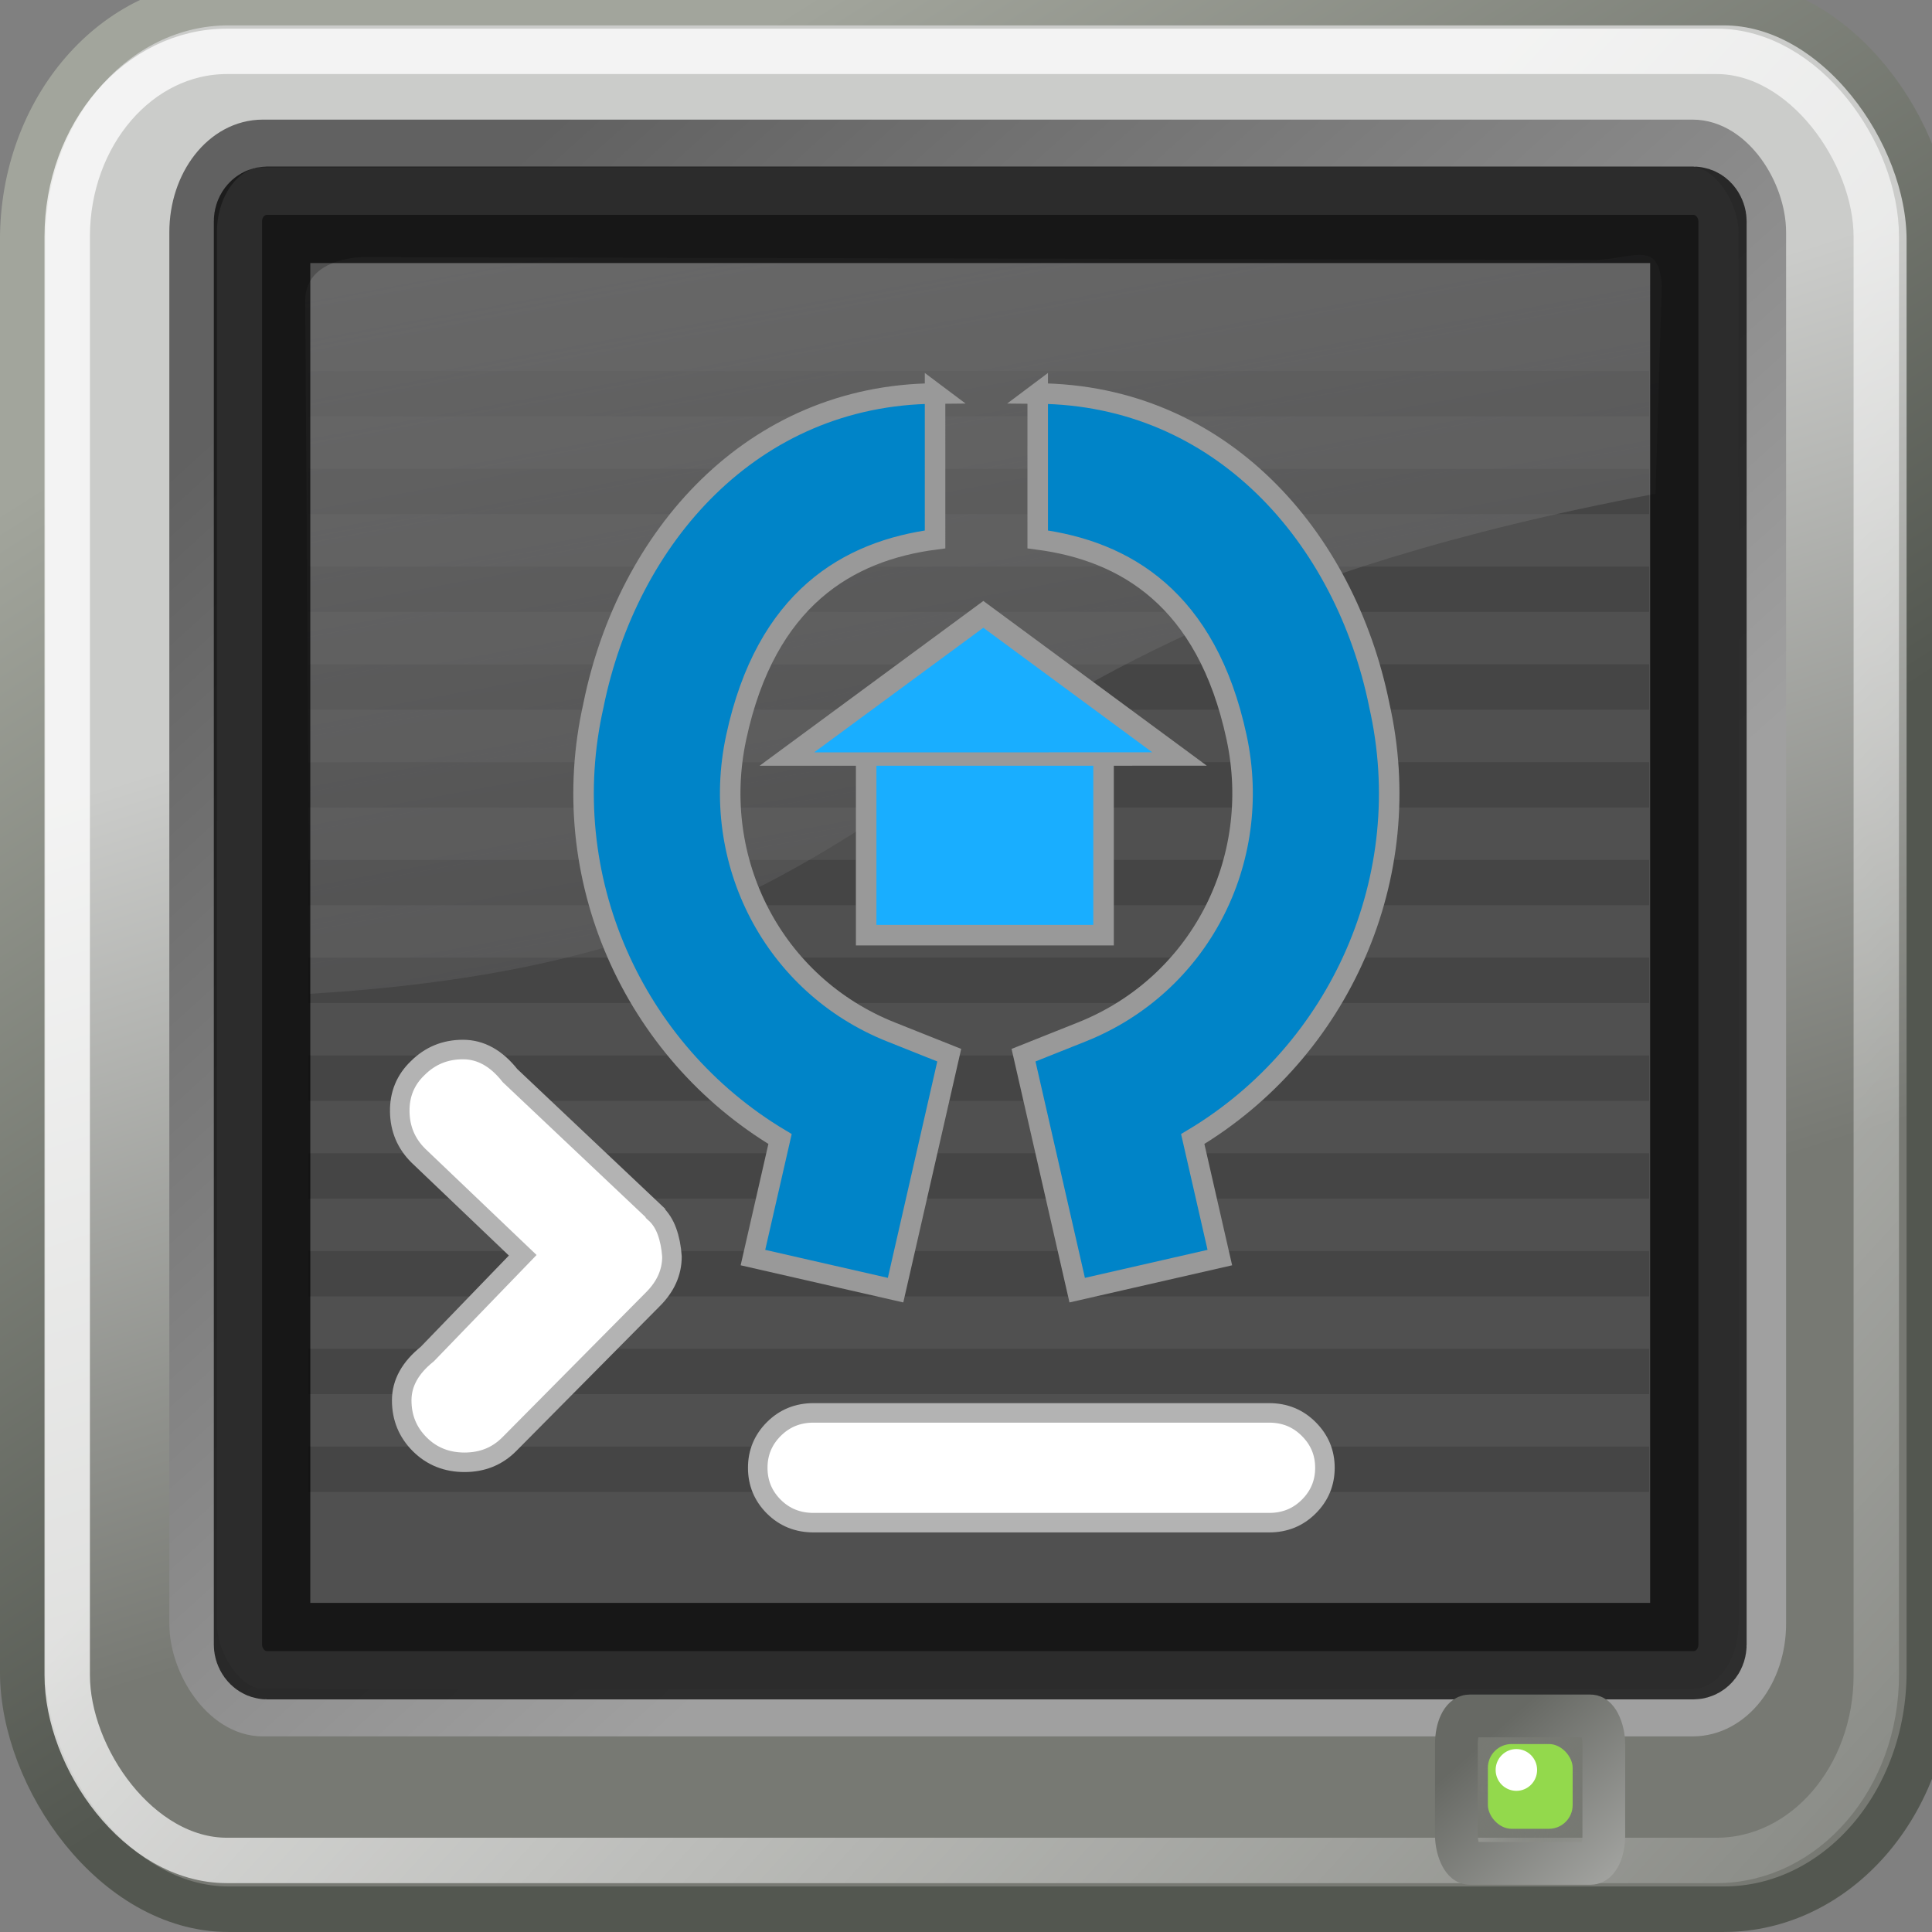 <?xml version="1.0" encoding="UTF-8" standalone="no"?>
<!-- Created with Inkscape (http://www.inkscape.org/) -->

<svg
   xmlns:dc="http://purl.org/dc/elements/1.1/"
   xmlns:cc="http://creativecommons.org/ns#"
   xmlns:rdf="http://www.w3.org/1999/02/22-rdf-syntax-ns#"
   xmlns:svg="http://www.w3.org/2000/svg"
   xmlns="http://www.w3.org/2000/svg"
   xmlns:sodipodi="http://sodipodi.sourceforge.net/DTD/sodipodi-0.dtd"
   xmlns:inkscape="http://www.inkscape.org/namespaces/inkscape"
   id="svg1306"
   sodipodi:docname="terminal.svg"
   inkscape:export-filename="/home/andreas/projekt/bild/tango/terminal4.png"
   viewBox="0 0 48 48"
   sodipodi:version="0.32"
   inkscape:export-xdpi="240.00000"
   version="1.1"
   inkscape:output_extension="org.inkscape.output.svg.inkscape"
   inkscape:export-ydpi="240.00000"
   inkscape:version="0.92.4 (5da689c313, 2019-01-14)"
   width="48"
   height="48">
  <rect x="0" y="0" width="48" height="48" fill="#808080" stroke="none"/>
  <defs
     id="defs1308">
    <radialGradient
       id="radialGradient3091"
       gradientUnits="userSpaceOnUse"
       cy="39.51"
       cx="37.496"
       gradientTransform="matrix(0.911,0,0,0.913,7.976,4.408)"
       r="2.51"
       inkscape:collect="always">
      <stop
         id="stop6449"
         style="stop-color:#777973"
         offset="0" />
      <stop
         id="stop6451"
         style="stop-color:#777973;stop-opacity:0"
         offset="1" />
    </radialGradient>
    <linearGradient
       id="linearGradient3093"
       y2="38"
       gradientUnits="userSpaceOnUse"
       x2="36.452"
       gradientTransform="matrix(0.911,0,0,0.922,7.976,4.068)"
       y1="42.319"
       x1="40.253"
       inkscape:collect="always">
      <stop
         id="stop2216"
         style="stop-color:#a9aaa7"
         offset="0" />
      <stop
         id="stop2218"
         style="stop-color:#676964"
         offset="1" />
    </linearGradient>
    <linearGradient
       id="linearGradient3097"
       y2="26.729"
       gradientUnits="userSpaceOnUse"
       x2="17.199"
       gradientTransform="matrix(1.154,0,0,0.935,5.046,-2.977)"
       y1="1.654"
       x1="11.492"
       inkscape:collect="always">
      <stop
         id="stop2669"
         style="stop-color:#ffffff"
         offset="0" />
      <stop
         id="stop2671"
         style="stop-color:#fcfcff;stop-opacity:.239"
         offset="1" />
    </linearGradient>
    <linearGradient
       id="linearGradient3100"
       y2="49.731"
       gradientUnits="userSpaceOnUse"
       x2="48.845"
       gradientTransform="matrix(0.998,0,0,1.151,4.312,-6.697)"
       y1="19.637"
       x1="20.339"
       inkscape:collect="always">
      <stop
         id="stop2240"
         style="stop-color:#ffffff"
         offset="0" />
      <stop
         id="stop2242"
         style="stop-color:#ffffff;stop-opacity:0"
         offset="1" />
    </linearGradient>
    <linearGradient
       id="linearGradient3115"
       y2="30.343"
       gradientUnits="userSpaceOnUse"
       x2="26.178"
       gradientTransform="matrix(1.049,0,0,1.33,3.25,-10.364)"
       y1="9.146"
       x1="11.048"
       inkscape:collect="always">
      <stop
         id="stop4256"
         style="stop-color:#616161"
         offset="0" />
      <stop
         id="stop4258"
         style="stop-color:#a0a0a0"
         offset="1" />
    </linearGradient>
    <linearGradient
       id="linearGradient3119"
       y2="14.158"
       gradientUnits="userSpaceOnUse"
       x2="24.842"
       gradientTransform="matrix(1.008,0,0,1.157,4.18,-7.997)"
       y1="32.286"
       x1="29.87"
       inkscape:collect="always">
      <stop
         id="stop2208"
         style="stop-color:#777973"
         offset="0" />
      <stop
         id="stop2210"
         style="stop-color:#cbccca"
         offset="1" />
    </linearGradient>
    <linearGradient
       id="linearGradient3121"
       y2="32.498"
       gradientUnits="userSpaceOnUse"
       x2="21.305"
       gradientTransform="matrix(1.008,0,0,1.157,4.18,-7.997)"
       y1="9.587"
       x1="8.653"
       inkscape:collect="always">
      <stop
         id="stop5178"
         style="stop-color:#a2a59c"
         offset="0" />
      <stop
         id="stop5180"
         style="stop-color:#535750"
         offset="1" />
    </linearGradient>
    <inkscape:perspective
       id="perspective895"
       inkscape:persp3d-origin="72.347967 : 166.064 : 1"
       inkscape:vp_z="103.24372 : 212.70729 : 1"
       inkscape:vp_y="0 : 349.62174 : 0"
       inkscape:vp_x="39.998591 : 211.3858 : 1"
       sodipodi:type="inkscape:persp3d" />
  </defs>
  <sodipodi:namedview
     id="base"
     fit-margin-left="0"
     inkscape:showpageshadow="false"
     inkscape:zoom="2"
     borderopacity="0.196"
     inkscape:current-layer="layer1"
     inkscape:cx="-5.266101"
     inkscape:cy="55.017551"
     inkscape:grid-bbox="true"
     inkscape:window-maximized="0"
     showgrid="false"
     fit-margin-right="0"
     inkscape:guide-bbox="true"
     showguides="true"
     bordercolor="#666666"
     inkscape:window-x="0"
     inkscape:window-y="24"
     fit-margin-bottom="0"
     inkscape:window-width="1918"
     inkscape:pageopacity="0.0"
     inkscape:pageshadow="2"
     pagecolor="#ffffff"
     inkscape:document-units="px"
     inkscape:window-height="1054"
     fit-margin-top="0" />
  <g
     id="layer1"
     inkscape:label="Layer 1"
     inkscape:groupmode="layer"
     transform="translate(-4.12,3.971)">
    <rect
       id="rect1316"
       style="fill:url(#linearGradient3119);fill-rule:evenodd;stroke:url(#linearGradient3121);stroke-width:1.131;stroke-linecap:round;stroke-linejoin:round"
       rx="5.108"
       ry="5.893"
       height="47.369"
       width="47.369"
       y="-3.906"
       x="4.685" />
    <rect
       id="rect1314"
       style="fill:#999999;fill-rule:evenodd;stroke:url(#linearGradient3115);stroke-width:1.182;stroke-linecap:round;stroke-linejoin:round"
       rx="1.729"
       ry="2.21"
       height="38.986"
       width="38.986"
       y="-0.408"
       x="8.918" />
    <path
       id="path1345"
       style="opacity:0.256;fill:#333333;stroke:#000000;stroke-width:1.126"
       inkscape:connector-curvature="0"
       d="M 11.778,5.809 H 45.093" />
    <path
       id="path2264"
       style="opacity:0.256;fill:#333333;stroke:#000000;stroke-width:1.126"
       inkscape:connector-curvature="0"
       d="M 11.778,8.239 H 45.093" />
    <path
       id="path2266"
       style="opacity:0.256;fill:#333333;stroke:#000000;stroke-width:1.126"
       inkscape:connector-curvature="0"
       d="M 11.778,10.669 H 45.093" />
    <path
       id="path2268"
       style="opacity:0.256;fill:#333333;stroke:#000000;stroke-width:1.126"
       inkscape:connector-curvature="0"
       d="M 11.778,13.098 H 45.093" />
    <path
       id="path2270"
       style="opacity:0.256;fill:#333333;stroke:#000000;stroke-width:1.126"
       inkscape:connector-curvature="0"
       d="M 11.778,15.528 H 45.093" />
    <path
       id="path2272"
       style="opacity:0.256;fill:#333333;stroke:#000000;stroke-width:1.126"
       inkscape:connector-curvature="0"
       d="M 11.778,17.956 H 45.093" />
    <path
       id="path2274"
       style="opacity:0.256;fill:#333333;stroke:#000000;stroke-width:1.126"
       inkscape:connector-curvature="0"
       d="M 11.778,20.385 H 45.093" />
    <path
       id="path2276"
       style="opacity:0.256;fill:#333333;stroke:#000000;stroke-width:1.126"
       inkscape:connector-curvature="0"
       d="M 11.778,22.815 H 45.093" />
    <path
       id="path2278"
       style="opacity:0.256;fill:#333333;stroke:#000000;stroke-width:1.126"
       inkscape:connector-curvature="0"
       d="M 11.778,25.244 H 45.093" />
    <path
       id="path2280"
       style="opacity:0.256;fill:#333333;stroke:#000000;stroke-width:1.126"
       inkscape:connector-curvature="0"
       d="M 11.778,27.674 H 45.093" />
    <path
       id="path2282"
       style="opacity:0.256;fill:#333333;stroke:#000000;stroke-width:1.126"
       inkscape:connector-curvature="0"
       d="M 11.778,30.103 H 45.093" />
    <path
       id="path2284"
       style="opacity:0.256;fill:#333333;stroke:#000000;stroke-width:1.126"
       inkscape:connector-curvature="0"
       d="M 11.778,32.531 H 45.093" />
    <rect
       id="rect2232"
       style="opacity:0.764;fill:none;stroke:url(#linearGradient3100);stroke-width:1.128;stroke-linecap:round;stroke-linejoin:round"
       rx="3.968"
       ry="4.605"
       height="44.946"
       width="44.946"
       y="-2.695"
       x="5.79" />
    <path
       id="path2443"
       sodipodi:nodetypes="ccccccc"
       style="opacity:0.922;fill:url(#linearGradient3097);fill-rule:evenodd;stroke-width:1.516"
       inkscape:connector-curvature="0"
       d="m 13.172,2.416 c -0.488,0 -1.469,0.198 -1.469,1.071 L 11.813,20.721 C 28.304,19.716 24.995,12.107 45.251,8.296 L 45.407,3.122 C 45.334,1.948 44.689,2.48 43.689,2.487 Z" />
    <rect
       id="rect1340"
       style="opacity:0.714;fill:#333333;stroke:#000000;stroke-width:2.397;stroke-linecap:round;stroke-linejoin:round"
       rx="0.123"
       ry="0.161"
       height="35.685"
       width="35.685"
       y="1.366"
       x="10.631" />
    <rect
       id="rect5025"
       style="fill:url(#radialGradient3091);fill-rule:evenodd;stroke:url(#linearGradient3093);stroke-width:1.062;stroke-linecap:round"
       rx="0.326"
       ry="0.693"
       height="3.663"
       width="3.662"
       y="38.661"
       x="40.304" />
    <rect
       id="rect6458"
       style="fill:#93d94c;fill-rule:evenodd;stroke-width:1.516"
       rx="0.59"
       ry="0.59"
       height="2.106"
       width="2.106"
       y="39.359"
       x="41.086" />
    <ellipse
       id="path2300"
       style="color:#000000;fill:#ffffff;stroke-width:0.919"
       cx="41.794"
       cy="40.003"
       rx="0.515"
       ry="0.519" />
    <g
       id="text3174"
       style="fill:#ffffff;stroke:#b3b3b3;stroke-width:0.32"
       transform="matrix(1.517,0,0,1.515,-2.124,-22.702)">
      <path
         id="path3124"
         style="fill:#ffffff;stroke:#b3b3b3"
         d="m 10.967,31.315 c -0.198,-0.197 -0.3,-0.438 -0.304,-0.722 -0.004,-0.284 0.094,-0.522 0.295,-0.714 0.202,-0.202 0.449,-0.304 0.74,-0.304 0.29,7e-6 0.547,0.143 0.771,0.428 l 2.381,2.253 v 0.008 c 0.082,0.075 0.145,0.173 0.189,0.294 0.044,0.121 0.071,0.258 0.082,0.412 -6e-6,0.259 -0.104,0.492 -0.312,0.7 l -2.355,2.38 c -0.196,0.196 -0.439,0.294 -0.73,0.294 -0.292,1e-6 -0.537,-0.098 -0.734,-0.295 -0.197,-0.197 -0.295,-0.437 -0.295,-0.721 -1e-6,-0.283 0.14,-0.535 0.419,-0.759 l 1.563,-1.62 z"
         inkscape:connector-curvature="0" />
      <path
         id="path3126"
         style="fill:#ffffff;stroke:#b3b3b3"
         d="m 17.439,35.534 c -0.257,2e-6 -0.473,0.088 -0.649,0.264 -0.176,0.176 -0.264,0.388 -0.264,0.636 -1e-6,0.249 0.088,0.462 0.263,0.637 0.175,0.175 0.392,0.263 0.65,0.263 h 7.463 c 0.257,0 0.473,-0.088 0.649,-0.264 0.176,-0.176 0.264,-0.388 0.264,-0.636 -10e-6,-0.247 -0.088,-0.458 -0.265,-0.635 C 25.374,35.622 25.158,35.534 24.902,35.534 Z"
         inkscape:connector-curvature="0" />
    </g>
    <g
       id="g1001"
       transform="matrix(0.939,0,0,0.939,-61.987,-119.888)"
       style="stroke:#999999;stroke-width:0.543;stroke-miterlimit:4;stroke-dasharray:none">
      <path
         sodipodi:nodetypes="ccscccccccccc"
         inkscape:connector-curvature="0"
         id="path984"
         d="m 95.142,133.858 2.1e-4,3.861 c -2.3,0.301 -4.472,1.559 -5.262,5.238 -0.704,3.275 0.985,6.555 4.097,7.795 l 1.54,0.614 -1.42,6.217 -3.774,-0.862 0.717,-3.137 c -3.895,-2.327 -5.968,-6.946 -4.934,-11.487 v -0.001 -0.003 c 0.903,-4.426 4.182,-8.199 9.037,-8.234 z"
         style="color:#000000;font-style:normal;font-variant:normal;font-weight:normal;font-stretch:normal;font-size:medium;line-height:normal;font-family:sans-serif;font-variant-ligatures:normal;font-variant-position:normal;font-variant-caps:normal;font-variant-numeric:normal;font-variant-alternates:normal;font-feature-settings:normal;text-indent:0;text-align:start;text-decoration:none;text-decoration-line:none;text-decoration-style:solid;text-decoration-color:#000000;letter-spacing:normal;word-spacing:normal;text-transform:none;writing-mode:lr-tb;direction:ltr;text-orientation:mixed;dominant-baseline:auto;baseline-shift:baseline;text-anchor:start;white-space:normal;shape-padding:0;clip-rule:nonzero;display:inline;overflow:visible;visibility:visible;opacity:1;isolation:auto;mix-blend-mode:normal;color-interpolation:sRGB;color-interpolation-filters:linearRGB;solid-color:#000000;solid-opacity:1;vector-effect:none;fill:#0084c8;fill-opacity:1;fill-rule:nonzero;stroke:#999999;stroke-width:0.543;stroke-linecap:butt;stroke-linejoin:miter;stroke-miterlimit:4;stroke-dasharray:none;stroke-dashoffset:0;stroke-opacity:1;color-rendering:auto;image-rendering:auto;shape-rendering:auto;text-rendering:auto;enable-background:accumulate" />
      <g
         style="fill:#19aeff;stroke:#999999;stroke-width:0.543;stroke-miterlimit:4;stroke-dasharray:none"
         id="g992"
         transform="translate(36.658,53.38)">
        <rect
           y="89.599"
           x="56.661"
           height="5.212"
           width="6.281"
           id="rect988"
           style="opacity:1;fill:#19aeff;fill-opacity:1;stroke:#999999;stroke-width:0.543;stroke-miterlimit:4;stroke-dasharray:none;stroke-opacity:1" />
        <path
           transform="matrix(0.71,-0.081,0.19,0.302,2.506,66.405)"
           inkscape:transform-center-y="-0.6372284"
           d="M 62.432,95.37 48.778,91.711 58.774,81.715 Z"
           inkscape:randomized="0"
           inkscape:rounded="0"
           inkscape:flatsided="true"
           sodipodi:arg2="1.8325957"
           sodipodi:arg1="0.78539816"
           sodipodi:r2="4.0807858"
           sodipodi:r1="8.1615715"
           sodipodi:cy="89.598831"
           sodipodi:cx="56.66114"
           sodipodi:sides="3"
           id="path990"
           style="opacity:1;fill:#19aeff;fill-opacity:1;stroke:#999999;stroke-width:1.134;stroke-miterlimit:4;stroke-dasharray:none;stroke-opacity:1"
           sodipodi:type="star" />
      </g>
      <path
         style="color:#000000;font-style:normal;font-variant:normal;font-weight:normal;font-stretch:normal;font-size:medium;line-height:normal;font-family:sans-serif;font-variant-ligatures:normal;font-variant-position:normal;font-variant-caps:normal;font-variant-numeric:normal;font-variant-alternates:normal;font-feature-settings:normal;text-indent:0;text-align:start;text-decoration:none;text-decoration-line:none;text-decoration-style:solid;text-decoration-color:#000000;letter-spacing:normal;word-spacing:normal;text-transform:none;writing-mode:lr-tb;direction:ltr;text-orientation:mixed;dominant-baseline:auto;baseline-shift:baseline;text-anchor:start;white-space:normal;shape-padding:0;clip-rule:nonzero;display:inline;overflow:visible;visibility:visible;opacity:1;isolation:auto;mix-blend-mode:normal;color-interpolation:sRGB;color-interpolation-filters:linearRGB;solid-color:#000000;solid-opacity:1;vector-effect:none;fill:#0084c8;fill-opacity:1;fill-rule:nonzero;stroke:#999999;stroke-width:0.543;stroke-linecap:butt;stroke-linejoin:miter;stroke-miterlimit:4;stroke-dasharray:none;stroke-dashoffset:0;stroke-opacity:1;color-rendering:auto;image-rendering:auto;shape-rendering:auto;text-rendering:auto;enable-background:accumulate"
         d="m 97.858,133.858 -2.1e-4,3.861 c 2.3,0.301 4.472,1.559 5.262,5.238 0.704,3.275 -0.985,6.555 -4.097,7.795 l -1.54,0.614 1.42,6.217 3.774,-0.862 -0.717,-3.137 c 3.895,-2.327 5.968,-6.946 4.934,-11.487 v -0.001 -0.003 c -0.903,-4.426 -4.182,-8.199 -9.037,-8.234 z"
         id="path994"
         inkscape:connector-curvature="0"
         sodipodi:nodetypes="ccscccccccccc" />
    </g>
    <flowRoot
       xml:space="preserve"
       id="flowRoot1045"
       style="font-style:normal;font-weight:normal;font-size:18.667px;line-height:1.25;font-family:sans-serif;letter-spacing:0px;word-spacing:0px;fill:#000000;fill-opacity:1;stroke:none"
       transform="matrix(3.78,0,0,3.78,-493.6,-593.724)"><flowRegion
         id="flowRegion1047"><rect
           id="rect1049"
           width="98.571"
           height="130.714"
           x="244.286"
           y="63.953" /></flowRegion><flowPara
         id="flowPara1051" /></flowRoot>  </g>
</svg>
